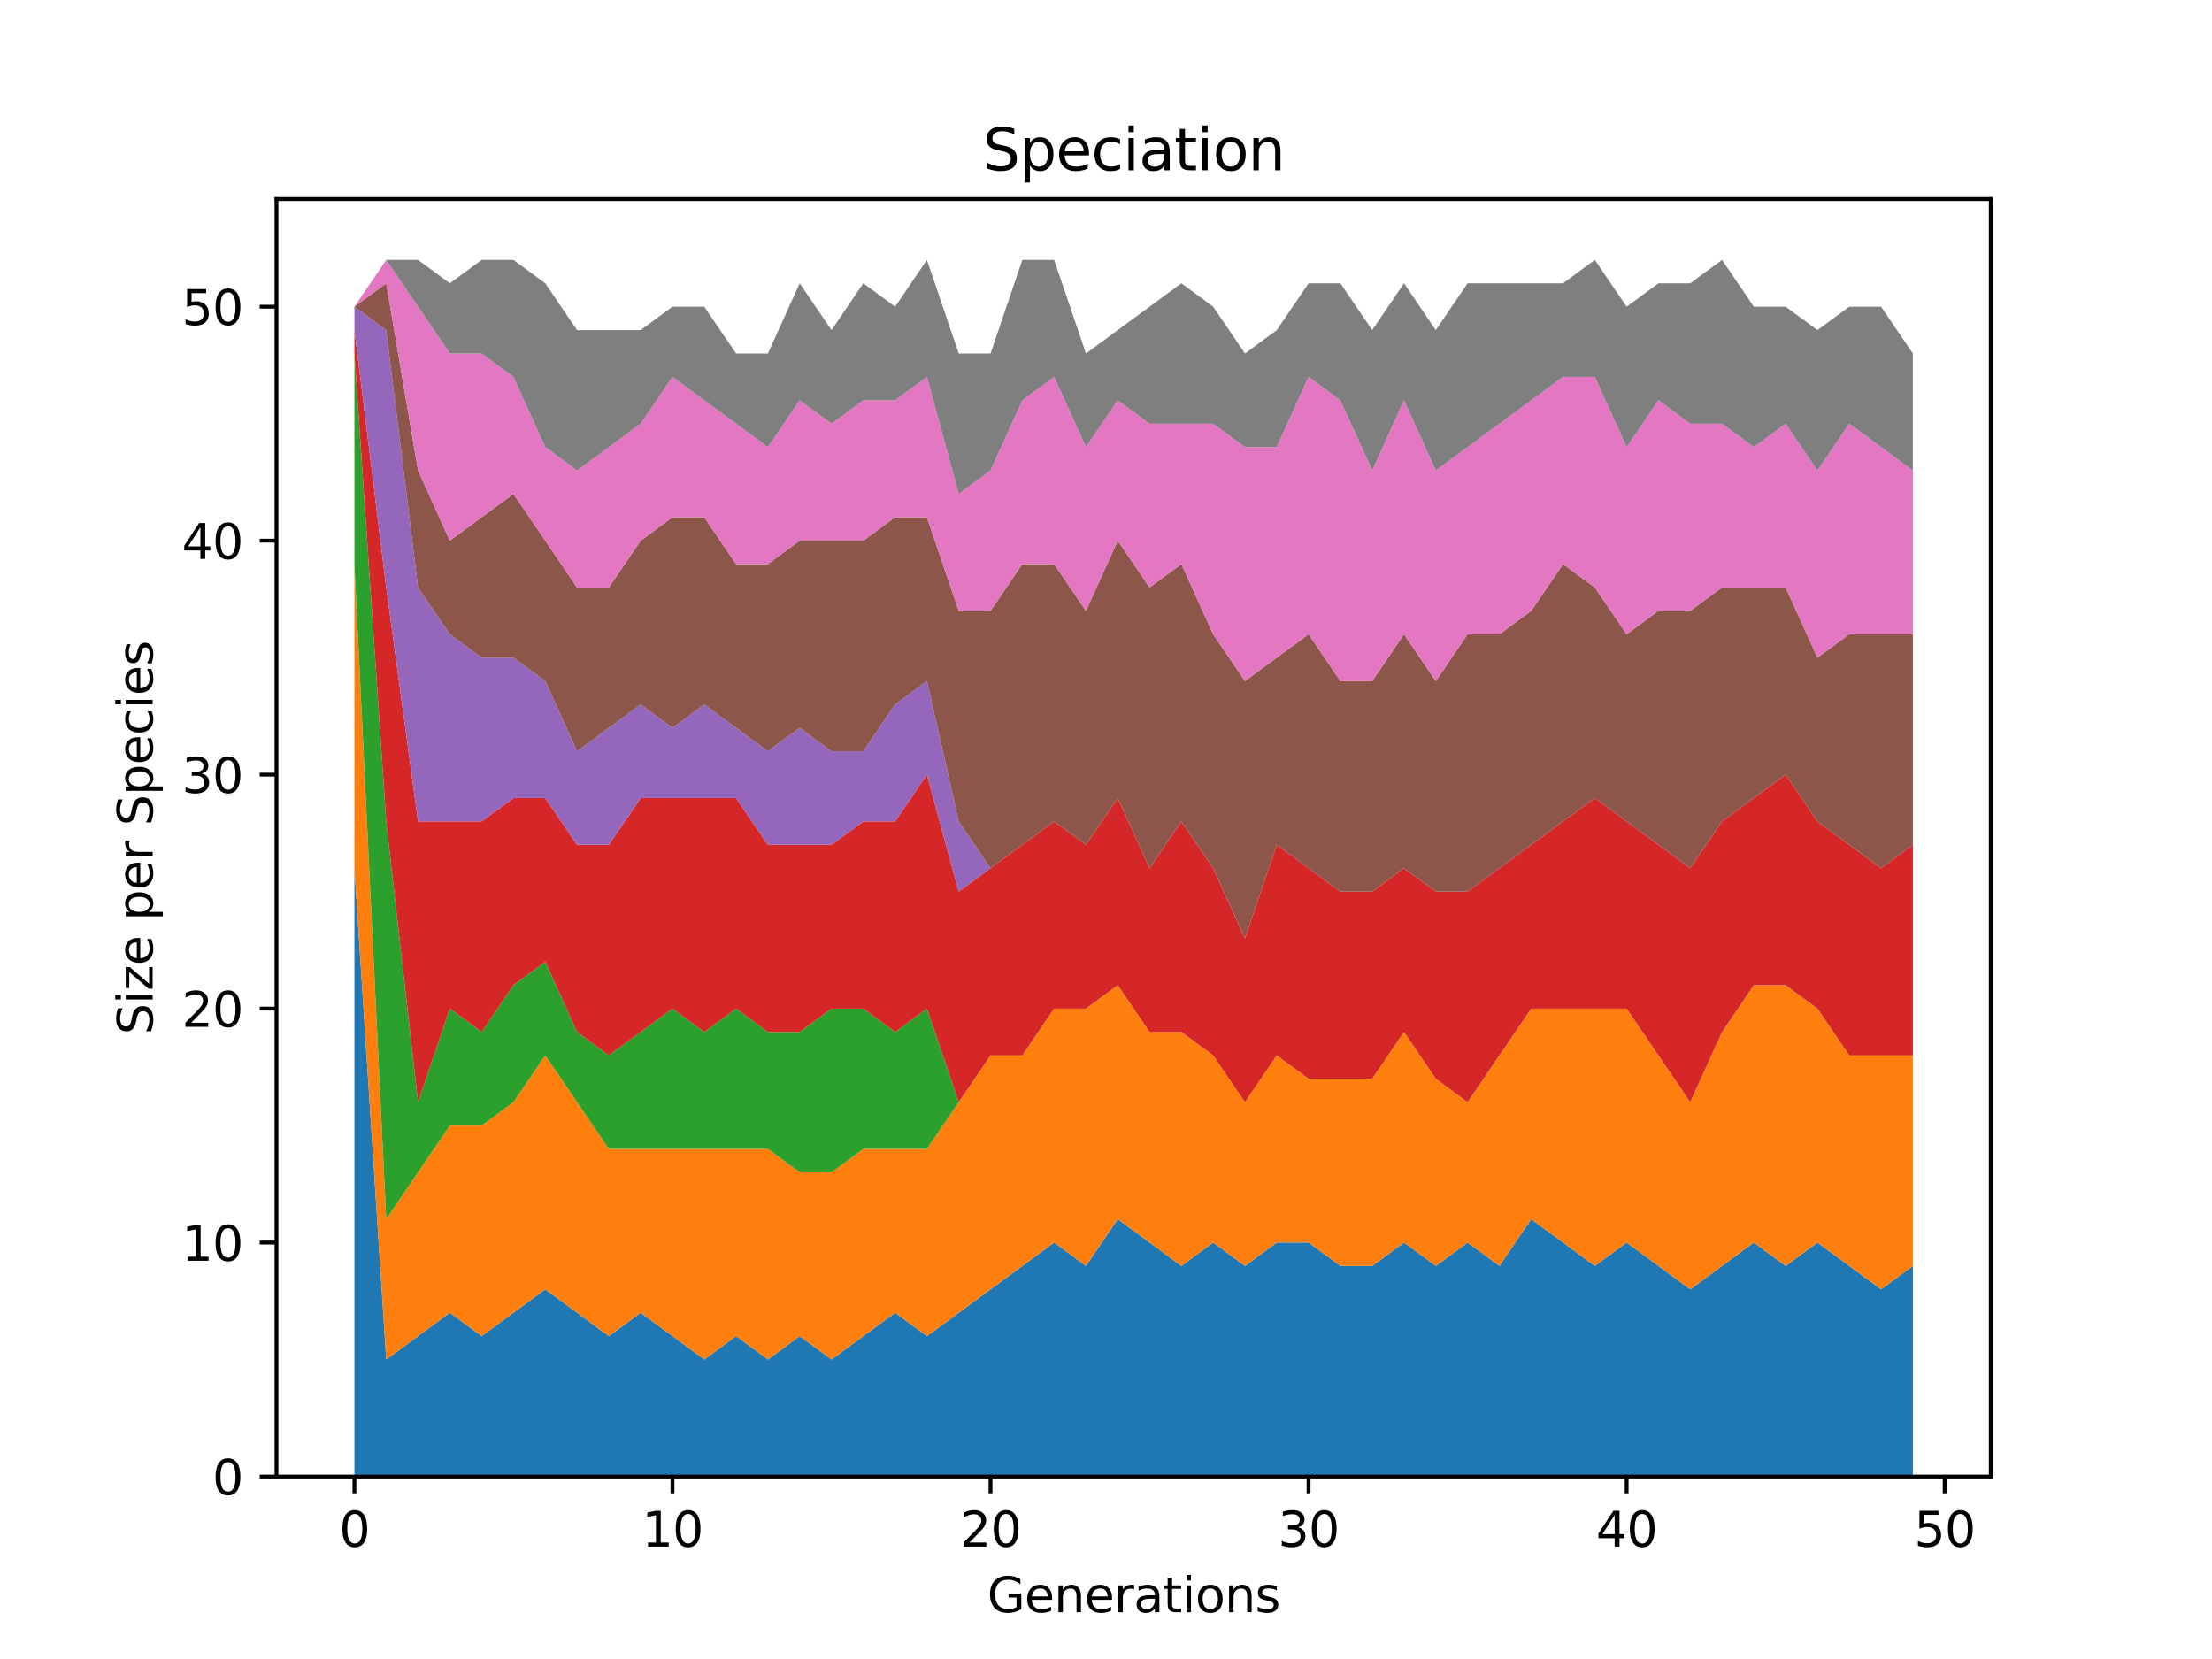<?xml version="1.0" encoding="utf-8" standalone="no"?>
<!DOCTYPE svg PUBLIC "-//W3C//DTD SVG 1.1//EN"
  "http://www.w3.org/Graphics/SVG/1.1/DTD/svg11.dtd">
<svg height="345.6pt" version="1.1" viewBox="0 0 460.8 345.6" width="460.8pt" xmlns="http://www.w3.org/2000/svg" xmlns:xlink="http://www.w3.org/1999/xlink">
 <defs>
  <style type="text/css">*{stroke-linecap:butt;stroke-linejoin:round;}</style>
 </defs>
 <g id="figure_1">
  <g id="patch_1">
   <path d="M 0 345.6 
L 460.8 345.6 
L 460.8 0 
L 0 0 
z
" style="fill:#ffffff;"/>
  </g>
  <g id="axes_1">
   <g id="patch_2">
    <path d="M 57.6 307.584 
L 414.72 307.584 
L 414.72 41.472 
L 57.6 41.472 
z
" style="fill:#ffffff;"/>
   </g>
   <g id="PolyCollection_1">
    <path clip-path="url(#p17cdc50137)" d="M 73.833 180.864 
L 73.833 307.584 
L 80.458 307.584 
L 87.084 307.584 
L 93.71 307.584 
L 100.335 307.584 
L 106.961 307.584 
L 113.586 307.584 
L 120.212 307.584 
L 126.838 307.584 
L 133.463 307.584 
L 140.089 307.584 
L 146.714 307.584 
L 153.34 307.584 
L 159.966 307.584 
L 166.591 307.584 
L 173.217 307.584 
L 179.842 307.584 
L 186.468 307.584 
L 193.094 307.584 
L 199.719 307.584 
L 206.345 307.584 
L 212.97 307.584 
L 219.596 307.584 
L 226.222 307.584 
L 232.847 307.584 
L 239.473 307.584 
L 246.098 307.584 
L 252.724 307.584 
L 259.35 307.584 
L 265.975 307.584 
L 272.601 307.584 
L 279.226 307.584 
L 285.852 307.584 
L 292.478 307.584 
L 299.103 307.584 
L 305.729 307.584 
L 312.354 307.584 
L 318.98 307.584 
L 325.606 307.584 
L 332.231 307.584 
L 338.857 307.584 
L 345.482 307.584 
L 352.108 307.584 
L 358.734 307.584 
L 365.359 307.584 
L 371.985 307.584 
L 378.61 307.584 
L 385.236 307.584 
L 391.862 307.584 
L 398.487 307.584 
L 398.487 263.719 
L 398.487 263.719 
L 391.862 268.593 
L 385.236 263.719 
L 378.61 258.846 
L 371.985 263.719 
L 365.359 258.846 
L 358.734 263.719 
L 352.108 268.593 
L 345.482 263.719 
L 338.857 258.846 
L 332.231 263.719 
L 325.606 258.846 
L 318.98 253.972 
L 312.354 263.719 
L 305.729 258.846 
L 299.103 263.719 
L 292.478 258.846 
L 285.852 263.719 
L 279.226 263.719 
L 272.601 258.846 
L 265.975 258.846 
L 259.35 263.719 
L 252.724 258.846 
L 246.098 263.719 
L 239.473 258.846 
L 232.847 253.972 
L 226.222 263.719 
L 219.596 258.846 
L 212.97 263.719 
L 206.345 268.593 
L 199.719 273.467 
L 193.094 278.341 
L 186.468 273.467 
L 179.842 278.341 
L 173.217 283.215 
L 166.591 278.341 
L 159.966 283.215 
L 153.34 278.341 
L 146.714 283.215 
L 140.089 278.341 
L 133.463 273.467 
L 126.838 278.341 
L 120.212 273.467 
L 113.586 268.593 
L 106.961 273.467 
L 100.335 278.341 
L 93.71 273.467 
L 87.084 278.341 
L 80.458 283.215 
L 73.833 180.864 
z
" style="fill:#1f77b4;"/>
   </g>
   <g id="PolyCollection_2">
    <path clip-path="url(#p17cdc50137)" d="M 73.833 117.504 
L 73.833 180.864 
L 80.458 283.215 
L 87.084 278.341 
L 93.71 273.467 
L 100.335 278.341 
L 106.961 273.467 
L 113.586 268.593 
L 120.212 273.467 
L 126.838 278.341 
L 133.463 273.467 
L 140.089 278.341 
L 146.714 283.215 
L 153.34 278.341 
L 159.966 283.215 
L 166.591 278.341 
L 173.217 283.215 
L 179.842 278.341 
L 186.468 273.467 
L 193.094 278.341 
L 199.719 273.467 
L 206.345 268.593 
L 212.97 263.719 
L 219.596 258.846 
L 226.222 263.719 
L 232.847 253.972 
L 239.473 258.846 
L 246.098 263.719 
L 252.724 258.846 
L 259.35 263.719 
L 265.975 258.846 
L 272.601 258.846 
L 279.226 263.719 
L 285.852 263.719 
L 292.478 258.846 
L 299.103 263.719 
L 305.729 258.846 
L 312.354 263.719 
L 318.98 253.972 
L 325.606 258.846 
L 332.231 263.719 
L 338.857 258.846 
L 345.482 263.719 
L 352.108 268.593 
L 358.734 263.719 
L 365.359 258.846 
L 371.985 263.719 
L 378.61 258.846 
L 385.236 263.719 
L 391.862 268.593 
L 398.487 263.719 
L 398.487 219.855 
L 398.487 219.855 
L 391.862 219.855 
L 385.236 219.855 
L 378.61 210.107 
L 371.985 205.233 
L 365.359 205.233 
L 358.734 214.981 
L 352.108 229.602 
L 345.482 219.855 
L 338.857 210.107 
L 332.231 210.107 
L 325.606 210.107 
L 318.98 210.107 
L 312.354 219.855 
L 305.729 229.602 
L 299.103 224.729 
L 292.478 214.981 
L 285.852 224.729 
L 279.226 224.729 
L 272.601 224.729 
L 265.975 219.855 
L 259.35 229.602 
L 252.724 219.855 
L 246.098 214.981 
L 239.473 214.981 
L 232.847 205.233 
L 226.222 210.107 
L 219.596 210.107 
L 212.97 219.855 
L 206.345 219.855 
L 199.719 229.602 
L 193.094 239.35 
L 186.468 239.35 
L 179.842 239.35 
L 173.217 244.224 
L 166.591 244.224 
L 159.966 239.35 
L 153.34 239.35 
L 146.714 239.35 
L 140.089 239.35 
L 133.463 239.35 
L 126.838 239.35 
L 120.212 229.602 
L 113.586 219.855 
L 106.961 229.602 
L 100.335 234.476 
L 93.71 234.476 
L 87.084 244.224 
L 80.458 253.972 
L 73.833 117.504 
z
" style="fill:#ff7f0e;"/>
   </g>
   <g id="PolyCollection_3">
    <path clip-path="url(#p17cdc50137)" d="M 73.833 73.639 
L 73.833 117.504 
L 80.458 253.972 
L 87.084 244.224 
L 93.71 234.476 
L 100.335 234.476 
L 106.961 229.602 
L 113.586 219.855 
L 120.212 229.602 
L 126.838 239.35 
L 133.463 239.35 
L 140.089 239.35 
L 146.714 239.35 
L 153.34 239.35 
L 159.966 239.35 
L 166.591 244.224 
L 173.217 244.224 
L 179.842 239.35 
L 186.468 239.35 
L 193.094 239.35 
L 199.719 229.602 
L 206.345 219.855 
L 212.97 219.855 
L 219.596 210.107 
L 226.222 210.107 
L 232.847 205.233 
L 239.473 214.981 
L 246.098 214.981 
L 252.724 219.855 
L 259.35 229.602 
L 265.975 219.855 
L 272.601 224.729 
L 279.226 224.729 
L 285.852 224.729 
L 292.478 214.981 
L 299.103 224.729 
L 305.729 229.602 
L 312.354 219.855 
L 318.98 210.107 
L 325.606 210.107 
L 332.231 210.107 
L 338.857 210.107 
L 345.482 219.855 
L 352.108 229.602 
L 358.734 214.981 
L 365.359 205.233 
L 371.985 205.233 
L 378.61 210.107 
L 385.236 219.855 
L 391.862 219.855 
L 398.487 219.855 
L 398.487 219.855 
L 398.487 219.855 
L 391.862 219.855 
L 385.236 219.855 
L 378.61 210.107 
L 371.985 205.233 
L 365.359 205.233 
L 358.734 214.981 
L 352.108 229.602 
L 345.482 219.855 
L 338.857 210.107 
L 332.231 210.107 
L 325.606 210.107 
L 318.98 210.107 
L 312.354 219.855 
L 305.729 229.602 
L 299.103 224.729 
L 292.478 214.981 
L 285.852 224.729 
L 279.226 224.729 
L 272.601 224.729 
L 265.975 219.855 
L 259.35 229.602 
L 252.724 219.855 
L 246.098 214.981 
L 239.473 214.981 
L 232.847 205.233 
L 226.222 210.107 
L 219.596 210.107 
L 212.97 219.855 
L 206.345 219.855 
L 199.719 229.602 
L 193.094 210.107 
L 186.468 214.981 
L 179.842 210.107 
L 173.217 210.107 
L 166.591 214.981 
L 159.966 214.981 
L 153.34 210.107 
L 146.714 214.981 
L 140.089 210.107 
L 133.463 214.981 
L 126.838 219.855 
L 120.212 214.981 
L 113.586 200.359 
L 106.961 205.233 
L 100.335 214.981 
L 93.71 210.107 
L 87.084 229.602 
L 80.458 171.116 
L 73.833 73.639 
z
" style="fill:#2ca02c;"/>
   </g>
   <g id="PolyCollection_4">
    <path clip-path="url(#p17cdc50137)" d="M 73.833 68.766 
L 73.833 73.639 
L 80.458 171.116 
L 87.084 229.602 
L 93.71 210.107 
L 100.335 214.981 
L 106.961 205.233 
L 113.586 200.359 
L 120.212 214.981 
L 126.838 219.855 
L 133.463 214.981 
L 140.089 210.107 
L 146.714 214.981 
L 153.34 210.107 
L 159.966 214.981 
L 166.591 214.981 
L 173.217 210.107 
L 179.842 210.107 
L 186.468 214.981 
L 193.094 210.107 
L 199.719 229.602 
L 206.345 219.855 
L 212.97 219.855 
L 219.596 210.107 
L 226.222 210.107 
L 232.847 205.233 
L 239.473 214.981 
L 246.098 214.981 
L 252.724 219.855 
L 259.35 229.602 
L 265.975 219.855 
L 272.601 224.729 
L 279.226 224.729 
L 285.852 224.729 
L 292.478 214.981 
L 299.103 224.729 
L 305.729 229.602 
L 312.354 219.855 
L 318.98 210.107 
L 325.606 210.107 
L 332.231 210.107 
L 338.857 210.107 
L 345.482 219.855 
L 352.108 229.602 
L 358.734 214.981 
L 365.359 205.233 
L 371.985 205.233 
L 378.61 210.107 
L 385.236 219.855 
L 391.862 219.855 
L 398.487 219.855 
L 398.487 175.99 
L 398.487 175.99 
L 391.862 180.864 
L 385.236 175.99 
L 378.61 171.116 
L 371.985 161.369 
L 365.359 166.242 
L 358.734 171.116 
L 352.108 180.864 
L 345.482 175.99 
L 338.857 171.116 
L 332.231 166.242 
L 325.606 171.116 
L 318.98 175.99 
L 312.354 180.864 
L 305.729 185.738 
L 299.103 185.738 
L 292.478 180.864 
L 285.852 185.738 
L 279.226 185.738 
L 272.601 180.864 
L 265.975 175.99 
L 259.35 195.486 
L 252.724 180.864 
L 246.098 171.116 
L 239.473 180.864 
L 232.847 166.242 
L 226.222 175.99 
L 219.596 171.116 
L 212.97 175.99 
L 206.345 180.864 
L 199.719 185.738 
L 193.094 161.369 
L 186.468 171.116 
L 179.842 171.116 
L 173.217 175.99 
L 166.591 175.99 
L 159.966 175.99 
L 153.34 166.242 
L 146.714 166.242 
L 140.089 166.242 
L 133.463 166.242 
L 126.838 175.99 
L 120.212 175.99 
L 113.586 166.242 
L 106.961 166.242 
L 100.335 171.116 
L 93.71 171.116 
L 87.084 171.116 
L 80.458 122.378 
L 73.833 68.766 
z
" style="fill:#d62728;"/>
   </g>
   <g id="PolyCollection_5">
    <path clip-path="url(#p17cdc50137)" d="M 73.833 63.892 
L 73.833 68.766 
L 80.458 122.378 
L 87.084 171.116 
L 93.71 171.116 
L 100.335 171.116 
L 106.961 166.242 
L 113.586 166.242 
L 120.212 175.99 
L 126.838 175.99 
L 133.463 166.242 
L 140.089 166.242 
L 146.714 166.242 
L 153.34 166.242 
L 159.966 175.99 
L 166.591 175.99 
L 173.217 175.99 
L 179.842 171.116 
L 186.468 171.116 
L 193.094 161.369 
L 199.719 185.738 
L 206.345 180.864 
L 212.97 175.99 
L 219.596 171.116 
L 226.222 175.99 
L 232.847 166.242 
L 239.473 180.864 
L 246.098 171.116 
L 252.724 180.864 
L 259.35 195.486 
L 265.975 175.99 
L 272.601 180.864 
L 279.226 185.738 
L 285.852 185.738 
L 292.478 180.864 
L 299.103 185.738 
L 305.729 185.738 
L 312.354 180.864 
L 318.98 175.99 
L 325.606 171.116 
L 332.231 166.242 
L 338.857 171.116 
L 345.482 175.99 
L 352.108 180.864 
L 358.734 171.116 
L 365.359 166.242 
L 371.985 161.369 
L 378.61 171.116 
L 385.236 175.99 
L 391.862 180.864 
L 398.487 175.99 
L 398.487 175.99 
L 398.487 175.99 
L 391.862 180.864 
L 385.236 175.99 
L 378.61 171.116 
L 371.985 161.369 
L 365.359 166.242 
L 358.734 171.116 
L 352.108 180.864 
L 345.482 175.99 
L 338.857 171.116 
L 332.231 166.242 
L 325.606 171.116 
L 318.98 175.99 
L 312.354 180.864 
L 305.729 185.738 
L 299.103 185.738 
L 292.478 180.864 
L 285.852 185.738 
L 279.226 185.738 
L 272.601 180.864 
L 265.975 175.99 
L 259.35 195.486 
L 252.724 180.864 
L 246.098 171.116 
L 239.473 180.864 
L 232.847 166.242 
L 226.222 175.99 
L 219.596 171.116 
L 212.97 175.99 
L 206.345 180.864 
L 199.719 171.116 
L 193.094 141.873 
L 186.468 146.747 
L 179.842 156.495 
L 173.217 156.495 
L 166.591 151.621 
L 159.966 156.495 
L 153.34 151.621 
L 146.714 146.747 
L 140.089 151.621 
L 133.463 146.747 
L 126.838 151.621 
L 120.212 156.495 
L 113.586 141.873 
L 106.961 136.999 
L 100.335 136.999 
L 93.71 132.126 
L 87.084 122.378 
L 80.458 68.766 
L 73.833 63.892 
z
" style="fill:#9467bd;"/>
   </g>
   <g id="PolyCollection_6">
    <path clip-path="url(#p17cdc50137)" d="M 73.833 63.892 
L 73.833 63.892 
L 80.458 68.766 
L 87.084 122.378 
L 93.71 132.126 
L 100.335 136.999 
L 106.961 136.999 
L 113.586 141.873 
L 120.212 156.495 
L 126.838 151.621 
L 133.463 146.747 
L 140.089 151.621 
L 146.714 146.747 
L 153.34 151.621 
L 159.966 156.495 
L 166.591 151.621 
L 173.217 156.495 
L 179.842 156.495 
L 186.468 146.747 
L 193.094 141.873 
L 199.719 171.116 
L 206.345 180.864 
L 212.97 175.99 
L 219.596 171.116 
L 226.222 175.99 
L 232.847 166.242 
L 239.473 180.864 
L 246.098 171.116 
L 252.724 180.864 
L 259.35 195.486 
L 265.975 175.99 
L 272.601 180.864 
L 279.226 185.738 
L 285.852 185.738 
L 292.478 180.864 
L 299.103 185.738 
L 305.729 185.738 
L 312.354 180.864 
L 318.98 175.99 
L 325.606 171.116 
L 332.231 166.242 
L 338.857 171.116 
L 345.482 175.99 
L 352.108 180.864 
L 358.734 171.116 
L 365.359 166.242 
L 371.985 161.369 
L 378.61 171.116 
L 385.236 175.99 
L 391.862 180.864 
L 398.487 175.99 
L 398.487 132.126 
L 398.487 132.126 
L 391.862 132.126 
L 385.236 132.126 
L 378.61 136.999 
L 371.985 122.378 
L 365.359 122.378 
L 358.734 122.378 
L 352.108 127.252 
L 345.482 127.252 
L 338.857 132.126 
L 332.231 122.378 
L 325.606 117.504 
L 318.98 127.252 
L 312.354 132.126 
L 305.729 132.126 
L 299.103 141.873 
L 292.478 132.126 
L 285.852 141.873 
L 279.226 141.873 
L 272.601 132.126 
L 265.975 136.999 
L 259.35 141.873 
L 252.724 132.126 
L 246.098 117.504 
L 239.473 122.378 
L 232.847 112.63 
L 226.222 127.252 
L 219.596 117.504 
L 212.97 117.504 
L 206.345 127.252 
L 199.719 127.252 
L 193.094 107.756 
L 186.468 107.756 
L 179.842 112.63 
L 173.217 112.63 
L 166.591 112.63 
L 159.966 117.504 
L 153.34 117.504 
L 146.714 107.756 
L 140.089 107.756 
L 133.463 112.63 
L 126.838 122.378 
L 120.212 122.378 
L 113.586 112.63 
L 106.961 102.882 
L 100.335 107.756 
L 93.71 112.63 
L 87.084 98.009 
L 80.458 59.018 
L 73.833 63.892 
z
" style="fill:#8c564b;"/>
   </g>
   <g id="PolyCollection_7">
    <path clip-path="url(#p17cdc50137)" d="M 73.833 63.892 
L 73.833 63.892 
L 80.458 59.018 
L 87.084 98.009 
L 93.71 112.63 
L 100.335 107.756 
L 106.961 102.882 
L 113.586 112.63 
L 120.212 122.378 
L 126.838 122.378 
L 133.463 112.63 
L 140.089 107.756 
L 146.714 107.756 
L 153.34 117.504 
L 159.966 117.504 
L 166.591 112.63 
L 173.217 112.63 
L 179.842 112.63 
L 186.468 107.756 
L 193.094 107.756 
L 199.719 127.252 
L 206.345 127.252 
L 212.97 117.504 
L 219.596 117.504 
L 226.222 127.252 
L 232.847 112.63 
L 239.473 122.378 
L 246.098 117.504 
L 252.724 132.126 
L 259.35 141.873 
L 265.975 136.999 
L 272.601 132.126 
L 279.226 141.873 
L 285.852 141.873 
L 292.478 132.126 
L 299.103 141.873 
L 305.729 132.126 
L 312.354 132.126 
L 318.98 127.252 
L 325.606 117.504 
L 332.231 122.378 
L 338.857 132.126 
L 345.482 127.252 
L 352.108 127.252 
L 358.734 122.378 
L 365.359 122.378 
L 371.985 122.378 
L 378.61 136.999 
L 385.236 132.126 
L 391.862 132.126 
L 398.487 132.126 
L 398.487 98.009 
L 398.487 98.009 
L 391.862 93.135 
L 385.236 88.261 
L 378.61 98.009 
L 371.985 88.261 
L 365.359 93.135 
L 358.734 88.261 
L 352.108 88.261 
L 345.482 83.387 
L 338.857 93.135 
L 332.231 78.513 
L 325.606 78.513 
L 318.98 83.387 
L 312.354 88.261 
L 305.729 93.135 
L 299.103 98.009 
L 292.478 83.387 
L 285.852 98.009 
L 279.226 83.387 
L 272.601 78.513 
L 265.975 93.135 
L 259.35 93.135 
L 252.724 88.261 
L 246.098 88.261 
L 239.473 88.261 
L 232.847 83.387 
L 226.222 93.135 
L 219.596 78.513 
L 212.97 83.387 
L 206.345 98.009 
L 199.719 102.882 
L 193.094 78.513 
L 186.468 83.387 
L 179.842 83.387 
L 173.217 88.261 
L 166.591 83.387 
L 159.966 93.135 
L 153.34 88.261 
L 146.714 83.387 
L 140.089 78.513 
L 133.463 88.261 
L 126.838 93.135 
L 120.212 98.009 
L 113.586 93.135 
L 106.961 78.513 
L 100.335 73.639 
L 93.71 73.639 
L 87.084 63.892 
L 80.458 54.144 
L 73.833 63.892 
z
" style="fill:#e377c2;"/>
   </g>
   <g id="PolyCollection_8">
    <path clip-path="url(#p17cdc50137)" d="M 73.833 63.892 
L 73.833 63.892 
L 80.458 54.144 
L 87.084 63.892 
L 93.71 73.639 
L 100.335 73.639 
L 106.961 78.513 
L 113.586 93.135 
L 120.212 98.009 
L 126.838 93.135 
L 133.463 88.261 
L 140.089 78.513 
L 146.714 83.387 
L 153.34 88.261 
L 159.966 93.135 
L 166.591 83.387 
L 173.217 88.261 
L 179.842 83.387 
L 186.468 83.387 
L 193.094 78.513 
L 199.719 102.882 
L 206.345 98.009 
L 212.97 83.387 
L 219.596 78.513 
L 226.222 93.135 
L 232.847 83.387 
L 239.473 88.261 
L 246.098 88.261 
L 252.724 88.261 
L 259.35 93.135 
L 265.975 93.135 
L 272.601 78.513 
L 279.226 83.387 
L 285.852 98.009 
L 292.478 83.387 
L 299.103 98.009 
L 305.729 93.135 
L 312.354 88.261 
L 318.98 83.387 
L 325.606 78.513 
L 332.231 78.513 
L 338.857 93.135 
L 345.482 83.387 
L 352.108 88.261 
L 358.734 88.261 
L 365.359 93.135 
L 371.985 88.261 
L 378.61 98.009 
L 385.236 88.261 
L 391.862 93.135 
L 398.487 98.009 
L 398.487 73.639 
L 398.487 73.639 
L 391.862 63.892 
L 385.236 63.892 
L 378.61 68.766 
L 371.985 63.892 
L 365.359 63.892 
L 358.734 54.144 
L 352.108 59.018 
L 345.482 59.018 
L 338.857 63.892 
L 332.231 54.144 
L 325.606 59.018 
L 318.98 59.018 
L 312.354 59.018 
L 305.729 59.018 
L 299.103 68.766 
L 292.478 59.018 
L 285.852 68.766 
L 279.226 59.018 
L 272.601 59.018 
L 265.975 68.766 
L 259.35 73.639 
L 252.724 63.892 
L 246.098 59.018 
L 239.473 63.892 
L 232.847 68.766 
L 226.222 73.639 
L 219.596 54.144 
L 212.97 54.144 
L 206.345 73.639 
L 199.719 73.639 
L 193.094 54.144 
L 186.468 63.892 
L 179.842 59.018 
L 173.217 68.766 
L 166.591 59.018 
L 159.966 73.639 
L 153.34 73.639 
L 146.714 63.892 
L 140.089 63.892 
L 133.463 68.766 
L 126.838 68.766 
L 120.212 68.766 
L 113.586 59.018 
L 106.961 54.144 
L 100.335 54.144 
L 93.71 59.018 
L 87.084 54.144 
L 80.458 54.144 
L 73.833 63.892 
z
" style="fill:#7f7f7f;"/>
   </g>
   <g id="matplotlib.axis_1">
    <g id="xtick_1">
     <g id="line2d_1">
      <defs>
       <path d="M 0 0 
L 0 3.5 
" id="m7755b05c49" style="stroke:#000000;stroke-width:0.8;"/>
      </defs>
      <g>
       <use style="stroke:#000000;stroke-width:0.8;" x="73.833" xlink:href="#m7755b05c49" y="307.584"/>
      </g>
     </g>
     <g id="text_1">
      <!-- 0 -->
      <g transform="translate(70.651 322.182)scale(0.1 -0.1)">
       <defs>
        <path d="M 2034 4250 
Q 1547 4250 1301 3770 
Q 1056 3291 1056 2328 
Q 1056 1369 1301 889 
Q 1547 409 2034 409 
Q 2525 409 2770 889 
Q 3016 1369 3016 2328 
Q 3016 3291 2770 3770 
Q 2525 4250 2034 4250 
z
M 2034 4750 
Q 2819 4750 3233 4129 
Q 3647 3509 3647 2328 
Q 3647 1150 3233 529 
Q 2819 -91 2034 -91 
Q 1250 -91 836 529 
Q 422 1150 422 2328 
Q 422 3509 836 4129 
Q 1250 4750 2034 4750 
z
" id="DejaVuSans-30" transform="scale(0.016)"/>
       </defs>
       <use xlink:href="#DejaVuSans-30"/>
      </g>
     </g>
    </g>
    <g id="xtick_2">
     <g id="line2d_2">
      <g>
       <use style="stroke:#000000;stroke-width:0.8;" x="140.089" xlink:href="#m7755b05c49" y="307.584"/>
      </g>
     </g>
     <g id="text_2">
      <!-- 10 -->
      <g transform="translate(133.726 322.182)scale(0.1 -0.1)">
       <defs>
        <path d="M 794 531 
L 1825 531 
L 1825 4091 
L 703 3866 
L 703 4441 
L 1819 4666 
L 2450 4666 
L 2450 531 
L 3481 531 
L 3481 0 
L 794 0 
L 794 531 
z
" id="DejaVuSans-31" transform="scale(0.016)"/>
       </defs>
       <use xlink:href="#DejaVuSans-31"/>
       <use x="63.623" xlink:href="#DejaVuSans-30"/>
      </g>
     </g>
    </g>
    <g id="xtick_3">
     <g id="line2d_3">
      <g>
       <use style="stroke:#000000;stroke-width:0.8;" x="206.345" xlink:href="#m7755b05c49" y="307.584"/>
      </g>
     </g>
     <g id="text_3">
      <!-- 20 -->
      <g transform="translate(199.982 322.182)scale(0.1 -0.1)">
       <defs>
        <path d="M 1228 531 
L 3431 531 
L 3431 0 
L 469 0 
L 469 531 
Q 828 903 1448 1529 
Q 2069 2156 2228 2338 
Q 2531 2678 2651 2914 
Q 2772 3150 2772 3378 
Q 2772 3750 2511 3984 
Q 2250 4219 1831 4219 
Q 1534 4219 1204 4116 
Q 875 4013 500 3803 
L 500 4441 
Q 881 4594 1212 4672 
Q 1544 4750 1819 4750 
Q 2544 4750 2975 4387 
Q 3406 4025 3406 3419 
Q 3406 3131 3298 2873 
Q 3191 2616 2906 2266 
Q 2828 2175 2409 1742 
Q 1991 1309 1228 531 
z
" id="DejaVuSans-32" transform="scale(0.016)"/>
       </defs>
       <use xlink:href="#DejaVuSans-32"/>
       <use x="63.623" xlink:href="#DejaVuSans-30"/>
      </g>
     </g>
    </g>
    <g id="xtick_4">
     <g id="line2d_4">
      <g>
       <use style="stroke:#000000;stroke-width:0.8;" x="272.601" xlink:href="#m7755b05c49" y="307.584"/>
      </g>
     </g>
     <g id="text_4">
      <!-- 30 -->
      <g transform="translate(266.238 322.182)scale(0.1 -0.1)">
       <defs>
        <path d="M 2597 2516 
Q 3050 2419 3304 2112 
Q 3559 1806 3559 1356 
Q 3559 666 3084 287 
Q 2609 -91 1734 -91 
Q 1441 -91 1130 -33 
Q 819 25 488 141 
L 488 750 
Q 750 597 1062 519 
Q 1375 441 1716 441 
Q 2309 441 2620 675 
Q 2931 909 2931 1356 
Q 2931 1769 2642 2001 
Q 2353 2234 1838 2234 
L 1294 2234 
L 1294 2753 
L 1863 2753 
Q 2328 2753 2575 2939 
Q 2822 3125 2822 3475 
Q 2822 3834 2567 4026 
Q 2313 4219 1838 4219 
Q 1578 4219 1281 4162 
Q 984 4106 628 3988 
L 628 4550 
Q 988 4650 1302 4700 
Q 1616 4750 1894 4750 
Q 2613 4750 3031 4423 
Q 3450 4097 3450 3541 
Q 3450 3153 3228 2886 
Q 3006 2619 2597 2516 
z
" id="DejaVuSans-33" transform="scale(0.016)"/>
       </defs>
       <use xlink:href="#DejaVuSans-33"/>
       <use x="63.623" xlink:href="#DejaVuSans-30"/>
      </g>
     </g>
    </g>
    <g id="xtick_5">
     <g id="line2d_5">
      <g>
       <use style="stroke:#000000;stroke-width:0.8;" x="338.857" xlink:href="#m7755b05c49" y="307.584"/>
      </g>
     </g>
     <g id="text_5">
      <!-- 40 -->
      <g transform="translate(332.494 322.182)scale(0.1 -0.1)">
       <defs>
        <path d="M 2419 4116 
L 825 1625 
L 2419 1625 
L 2419 4116 
z
M 2253 4666 
L 3047 4666 
L 3047 1625 
L 3713 1625 
L 3713 1100 
L 3047 1100 
L 3047 0 
L 2419 0 
L 2419 1100 
L 313 1100 
L 313 1709 
L 2253 4666 
z
" id="DejaVuSans-34" transform="scale(0.016)"/>
       </defs>
       <use xlink:href="#DejaVuSans-34"/>
       <use x="63.623" xlink:href="#DejaVuSans-30"/>
      </g>
     </g>
    </g>
    <g id="xtick_6">
     <g id="line2d_6">
      <g>
       <use style="stroke:#000000;stroke-width:0.8;" x="405.113" xlink:href="#m7755b05c49" y="307.584"/>
      </g>
     </g>
     <g id="text_6">
      <!-- 50 -->
      <g transform="translate(398.75 322.182)scale(0.1 -0.1)">
       <defs>
        <path d="M 691 4666 
L 3169 4666 
L 3169 4134 
L 1269 4134 
L 1269 2991 
Q 1406 3038 1543 3061 
Q 1681 3084 1819 3084 
Q 2600 3084 3056 2656 
Q 3513 2228 3513 1497 
Q 3513 744 3044 326 
Q 2575 -91 1722 -91 
Q 1428 -91 1123 -41 
Q 819 9 494 109 
L 494 744 
Q 775 591 1075 516 
Q 1375 441 1709 441 
Q 2250 441 2565 725 
Q 2881 1009 2881 1497 
Q 2881 1984 2565 2268 
Q 2250 2553 1709 2553 
Q 1456 2553 1204 2497 
Q 953 2441 691 2322 
L 691 4666 
z
" id="DejaVuSans-35" transform="scale(0.016)"/>
       </defs>
       <use xlink:href="#DejaVuSans-35"/>
       <use x="63.623" xlink:href="#DejaVuSans-30"/>
      </g>
     </g>
    </g>
    <g id="text_7">
     <!-- Generations -->
     <g transform="translate(205.662 335.861)scale(0.1 -0.1)">
      <defs>
       <path d="M 3809 666 
L 3809 1919 
L 2778 1919 
L 2778 2438 
L 4434 2438 
L 4434 434 
Q 4069 175 3628 42 
Q 3188 -91 2688 -91 
Q 1594 -91 976 548 
Q 359 1188 359 2328 
Q 359 3472 976 4111 
Q 1594 4750 2688 4750 
Q 3144 4750 3555 4637 
Q 3966 4525 4313 4306 
L 4313 3634 
Q 3963 3931 3569 4081 
Q 3175 4231 2741 4231 
Q 1884 4231 1454 3753 
Q 1025 3275 1025 2328 
Q 1025 1384 1454 906 
Q 1884 428 2741 428 
Q 3075 428 3337 486 
Q 3600 544 3809 666 
z
" id="DejaVuSans-47" transform="scale(0.016)"/>
       <path d="M 3597 1894 
L 3597 1613 
L 953 1613 
Q 991 1019 1311 708 
Q 1631 397 2203 397 
Q 2534 397 2845 478 
Q 3156 559 3463 722 
L 3463 178 
Q 3153 47 2828 -22 
Q 2503 -91 2169 -91 
Q 1331 -91 842 396 
Q 353 884 353 1716 
Q 353 2575 817 3079 
Q 1281 3584 2069 3584 
Q 2775 3584 3186 3129 
Q 3597 2675 3597 1894 
z
M 3022 2063 
Q 3016 2534 2758 2815 
Q 2500 3097 2075 3097 
Q 1594 3097 1305 2825 
Q 1016 2553 972 2059 
L 3022 2063 
z
" id="DejaVuSans-65" transform="scale(0.016)"/>
       <path d="M 3513 2113 
L 3513 0 
L 2938 0 
L 2938 2094 
Q 2938 2591 2744 2837 
Q 2550 3084 2163 3084 
Q 1697 3084 1428 2787 
Q 1159 2491 1159 1978 
L 1159 0 
L 581 0 
L 581 3500 
L 1159 3500 
L 1159 2956 
Q 1366 3272 1645 3428 
Q 1925 3584 2291 3584 
Q 2894 3584 3203 3211 
Q 3513 2838 3513 2113 
z
" id="DejaVuSans-6e" transform="scale(0.016)"/>
       <path d="M 2631 2963 
Q 2534 3019 2420 3045 
Q 2306 3072 2169 3072 
Q 1681 3072 1420 2755 
Q 1159 2438 1159 1844 
L 1159 0 
L 581 0 
L 581 3500 
L 1159 3500 
L 1159 2956 
Q 1341 3275 1631 3429 
Q 1922 3584 2338 3584 
Q 2397 3584 2469 3576 
Q 2541 3569 2628 3553 
L 2631 2963 
z
" id="DejaVuSans-72" transform="scale(0.016)"/>
       <path d="M 2194 1759 
Q 1497 1759 1228 1600 
Q 959 1441 959 1056 
Q 959 750 1161 570 
Q 1363 391 1709 391 
Q 2188 391 2477 730 
Q 2766 1069 2766 1631 
L 2766 1759 
L 2194 1759 
z
M 3341 1997 
L 3341 0 
L 2766 0 
L 2766 531 
Q 2569 213 2275 61 
Q 1981 -91 1556 -91 
Q 1019 -91 701 211 
Q 384 513 384 1019 
Q 384 1609 779 1909 
Q 1175 2209 1959 2209 
L 2766 2209 
L 2766 2266 
Q 2766 2663 2505 2880 
Q 2244 3097 1772 3097 
Q 1472 3097 1187 3025 
Q 903 2953 641 2809 
L 641 3341 
Q 956 3463 1253 3523 
Q 1550 3584 1831 3584 
Q 2591 3584 2966 3190 
Q 3341 2797 3341 1997 
z
" id="DejaVuSans-61" transform="scale(0.016)"/>
       <path d="M 1172 4494 
L 1172 3500 
L 2356 3500 
L 2356 3053 
L 1172 3053 
L 1172 1153 
Q 1172 725 1289 603 
Q 1406 481 1766 481 
L 2356 481 
L 2356 0 
L 1766 0 
Q 1100 0 847 248 
Q 594 497 594 1153 
L 594 3053 
L 172 3053 
L 172 3500 
L 594 3500 
L 594 4494 
L 1172 4494 
z
" id="DejaVuSans-74" transform="scale(0.016)"/>
       <path d="M 603 3500 
L 1178 3500 
L 1178 0 
L 603 0 
L 603 3500 
z
M 603 4863 
L 1178 4863 
L 1178 4134 
L 603 4134 
L 603 4863 
z
" id="DejaVuSans-69" transform="scale(0.016)"/>
       <path d="M 1959 3097 
Q 1497 3097 1228 2736 
Q 959 2375 959 1747 
Q 959 1119 1226 758 
Q 1494 397 1959 397 
Q 2419 397 2687 759 
Q 2956 1122 2956 1747 
Q 2956 2369 2687 2733 
Q 2419 3097 1959 3097 
z
M 1959 3584 
Q 2709 3584 3137 3096 
Q 3566 2609 3566 1747 
Q 3566 888 3137 398 
Q 2709 -91 1959 -91 
Q 1206 -91 779 398 
Q 353 888 353 1747 
Q 353 2609 779 3096 
Q 1206 3584 1959 3584 
z
" id="DejaVuSans-6f" transform="scale(0.016)"/>
       <path d="M 2834 3397 
L 2834 2853 
Q 2591 2978 2328 3040 
Q 2066 3103 1784 3103 
Q 1356 3103 1142 2972 
Q 928 2841 928 2578 
Q 928 2378 1081 2264 
Q 1234 2150 1697 2047 
L 1894 2003 
Q 2506 1872 2764 1633 
Q 3022 1394 3022 966 
Q 3022 478 2636 193 
Q 2250 -91 1575 -91 
Q 1294 -91 989 -36 
Q 684 19 347 128 
L 347 722 
Q 666 556 975 473 
Q 1284 391 1588 391 
Q 1994 391 2212 530 
Q 2431 669 2431 922 
Q 2431 1156 2273 1281 
Q 2116 1406 1581 1522 
L 1381 1569 
Q 847 1681 609 1914 
Q 372 2147 372 2553 
Q 372 3047 722 3315 
Q 1072 3584 1716 3584 
Q 2034 3584 2315 3537 
Q 2597 3491 2834 3397 
z
" id="DejaVuSans-73" transform="scale(0.016)"/>
      </defs>
      <use xlink:href="#DejaVuSans-47"/>
      <use x="77.49" xlink:href="#DejaVuSans-65"/>
      <use x="139.014" xlink:href="#DejaVuSans-6e"/>
      <use x="202.393" xlink:href="#DejaVuSans-65"/>
      <use x="263.916" xlink:href="#DejaVuSans-72"/>
      <use x="305.029" xlink:href="#DejaVuSans-61"/>
      <use x="366.309" xlink:href="#DejaVuSans-74"/>
      <use x="405.518" xlink:href="#DejaVuSans-69"/>
      <use x="433.301" xlink:href="#DejaVuSans-6f"/>
      <use x="494.482" xlink:href="#DejaVuSans-6e"/>
      <use x="557.861" xlink:href="#DejaVuSans-73"/>
     </g>
    </g>
   </g>
   <g id="matplotlib.axis_2">
    <g id="ytick_1">
     <g id="line2d_7">
      <defs>
       <path d="M 0 0 
L -3.5 0 
" id="m1fe0c9879a" style="stroke:#000000;stroke-width:0.8;"/>
      </defs>
      <g>
       <use style="stroke:#000000;stroke-width:0.8;" x="57.6" xlink:href="#m1fe0c9879a" y="307.584"/>
      </g>
     </g>
     <g id="text_8">
      <!-- 0 -->
      <g transform="translate(44.237 311.383)scale(0.1 -0.1)">
       <use xlink:href="#DejaVuSans-30"/>
      </g>
     </g>
    </g>
    <g id="ytick_2">
     <g id="line2d_8">
      <g>
       <use style="stroke:#000000;stroke-width:0.8;" x="57.6" xlink:href="#m1fe0c9879a" y="258.846"/>
      </g>
     </g>
     <g id="text_9">
      <!-- 10 -->
      <g transform="translate(37.875 262.645)scale(0.1 -0.1)">
       <use xlink:href="#DejaVuSans-31"/>
       <use x="63.623" xlink:href="#DejaVuSans-30"/>
      </g>
     </g>
    </g>
    <g id="ytick_3">
     <g id="line2d_9">
      <g>
       <use style="stroke:#000000;stroke-width:0.8;" x="57.6" xlink:href="#m1fe0c9879a" y="210.107"/>
      </g>
     </g>
     <g id="text_10">
      <!-- 20 -->
      <g transform="translate(37.875 213.906)scale(0.1 -0.1)">
       <use xlink:href="#DejaVuSans-32"/>
       <use x="63.623" xlink:href="#DejaVuSans-30"/>
      </g>
     </g>
    </g>
    <g id="ytick_4">
     <g id="line2d_10">
      <g>
       <use style="stroke:#000000;stroke-width:0.8;" x="57.6" xlink:href="#m1fe0c9879a" y="161.369"/>
      </g>
     </g>
     <g id="text_11">
      <!-- 30 -->
      <g transform="translate(37.875 165.168)scale(0.1 -0.1)">
       <use xlink:href="#DejaVuSans-33"/>
       <use x="63.623" xlink:href="#DejaVuSans-30"/>
      </g>
     </g>
    </g>
    <g id="ytick_5">
     <g id="line2d_11">
      <g>
       <use style="stroke:#000000;stroke-width:0.8;" x="57.6" xlink:href="#m1fe0c9879a" y="112.63"/>
      </g>
     </g>
     <g id="text_12">
      <!-- 40 -->
      <g transform="translate(37.875 116.429)scale(0.1 -0.1)">
       <use xlink:href="#DejaVuSans-34"/>
       <use x="63.623" xlink:href="#DejaVuSans-30"/>
      </g>
     </g>
    </g>
    <g id="ytick_6">
     <g id="line2d_12">
      <g>
       <use style="stroke:#000000;stroke-width:0.8;" x="57.6" xlink:href="#m1fe0c9879a" y="63.892"/>
      </g>
     </g>
     <g id="text_13">
      <!-- 50 -->
      <g transform="translate(37.875 67.691)scale(0.1 -0.1)">
       <use xlink:href="#DejaVuSans-35"/>
       <use x="63.623" xlink:href="#DejaVuSans-30"/>
      </g>
     </g>
    </g>
    <g id="text_14">
     <!-- Size per Species -->
     <g transform="translate(31.795 215.521)rotate(-90)scale(0.1 -0.1)">
      <defs>
       <path d="M 3425 4513 
L 3425 3897 
Q 3066 4069 2747 4153 
Q 2428 4238 2131 4238 
Q 1616 4238 1336 4038 
Q 1056 3838 1056 3469 
Q 1056 3159 1242 3001 
Q 1428 2844 1947 2747 
L 2328 2669 
Q 3034 2534 3370 2195 
Q 3706 1856 3706 1288 
Q 3706 609 3251 259 
Q 2797 -91 1919 -91 
Q 1588 -91 1214 -16 
Q 841 59 441 206 
L 441 856 
Q 825 641 1194 531 
Q 1563 422 1919 422 
Q 2459 422 2753 634 
Q 3047 847 3047 1241 
Q 3047 1584 2836 1778 
Q 2625 1972 2144 2069 
L 1759 2144 
Q 1053 2284 737 2584 
Q 422 2884 422 3419 
Q 422 4038 858 4394 
Q 1294 4750 2059 4750 
Q 2388 4750 2728 4690 
Q 3069 4631 3425 4513 
z
" id="DejaVuSans-53" transform="scale(0.016)"/>
       <path d="M 353 3500 
L 3084 3500 
L 3084 2975 
L 922 459 
L 3084 459 
L 3084 0 
L 275 0 
L 275 525 
L 2438 3041 
L 353 3041 
L 353 3500 
z
" id="DejaVuSans-7a" transform="scale(0.016)"/>
       <path id="DejaVuSans-20" transform="scale(0.016)"/>
       <path d="M 1159 525 
L 1159 -1331 
L 581 -1331 
L 581 3500 
L 1159 3500 
L 1159 2969 
Q 1341 3281 1617 3432 
Q 1894 3584 2278 3584 
Q 2916 3584 3314 3078 
Q 3713 2572 3713 1747 
Q 3713 922 3314 415 
Q 2916 -91 2278 -91 
Q 1894 -91 1617 61 
Q 1341 213 1159 525 
z
M 3116 1747 
Q 3116 2381 2855 2742 
Q 2594 3103 2138 3103 
Q 1681 3103 1420 2742 
Q 1159 2381 1159 1747 
Q 1159 1113 1420 752 
Q 1681 391 2138 391 
Q 2594 391 2855 752 
Q 3116 1113 3116 1747 
z
" id="DejaVuSans-70" transform="scale(0.016)"/>
       <path d="M 3122 3366 
L 3122 2828 
Q 2878 2963 2633 3030 
Q 2388 3097 2138 3097 
Q 1578 3097 1268 2742 
Q 959 2388 959 1747 
Q 959 1106 1268 751 
Q 1578 397 2138 397 
Q 2388 397 2633 464 
Q 2878 531 3122 666 
L 3122 134 
Q 2881 22 2623 -34 
Q 2366 -91 2075 -91 
Q 1284 -91 818 406 
Q 353 903 353 1747 
Q 353 2603 823 3093 
Q 1294 3584 2113 3584 
Q 2378 3584 2631 3529 
Q 2884 3475 3122 3366 
z
" id="DejaVuSans-63" transform="scale(0.016)"/>
      </defs>
      <use xlink:href="#DejaVuSans-53"/>
      <use x="63.477" xlink:href="#DejaVuSans-69"/>
      <use x="91.26" xlink:href="#DejaVuSans-7a"/>
      <use x="143.75" xlink:href="#DejaVuSans-65"/>
      <use x="205.273" xlink:href="#DejaVuSans-20"/>
      <use x="237.061" xlink:href="#DejaVuSans-70"/>
      <use x="300.537" xlink:href="#DejaVuSans-65"/>
      <use x="362.061" xlink:href="#DejaVuSans-72"/>
      <use x="403.174" xlink:href="#DejaVuSans-20"/>
      <use x="434.961" xlink:href="#DejaVuSans-53"/>
      <use x="498.438" xlink:href="#DejaVuSans-70"/>
      <use x="561.914" xlink:href="#DejaVuSans-65"/>
      <use x="623.438" xlink:href="#DejaVuSans-63"/>
      <use x="678.418" xlink:href="#DejaVuSans-69"/>
      <use x="706.201" xlink:href="#DejaVuSans-65"/>
      <use x="767.725" xlink:href="#DejaVuSans-73"/>
     </g>
    </g>
   </g>
   <g id="patch_3">
    <path d="M 57.6 307.584 
L 57.6 41.472 
" style="fill:none;stroke:#000000;stroke-linecap:square;stroke-linejoin:miter;stroke-width:0.8;"/>
   </g>
   <g id="patch_4">
    <path d="M 414.72 307.584 
L 414.72 41.472 
" style="fill:none;stroke:#000000;stroke-linecap:square;stroke-linejoin:miter;stroke-width:0.8;"/>
   </g>
   <g id="patch_5">
    <path d="M 57.6 307.584 
L 414.72 307.584 
" style="fill:none;stroke:#000000;stroke-linecap:square;stroke-linejoin:miter;stroke-width:0.8;"/>
   </g>
   <g id="patch_6">
    <path d="M 57.6 41.472 
L 414.72 41.472 
" style="fill:none;stroke:#000000;stroke-linecap:square;stroke-linejoin:miter;stroke-width:0.8;"/>
   </g>
   <g id="text_15">
    <!-- Speciation -->
    <g transform="translate(204.714 35.472)scale(0.12 -0.12)">
     <use xlink:href="#DejaVuSans-53"/>
     <use x="63.477" xlink:href="#DejaVuSans-70"/>
     <use x="126.953" xlink:href="#DejaVuSans-65"/>
     <use x="188.477" xlink:href="#DejaVuSans-63"/>
     <use x="243.457" xlink:href="#DejaVuSans-69"/>
     <use x="271.24" xlink:href="#DejaVuSans-61"/>
     <use x="332.52" xlink:href="#DejaVuSans-74"/>
     <use x="371.729" xlink:href="#DejaVuSans-69"/>
     <use x="399.512" xlink:href="#DejaVuSans-6f"/>
     <use x="460.693" xlink:href="#DejaVuSans-6e"/>
    </g>
   </g>
  </g>
 </g>
 <defs>
  <clipPath id="p17cdc50137">
   <rect height="266.112" width="357.12" x="57.6" y="41.472"/>
  </clipPath>
 </defs>
</svg>
